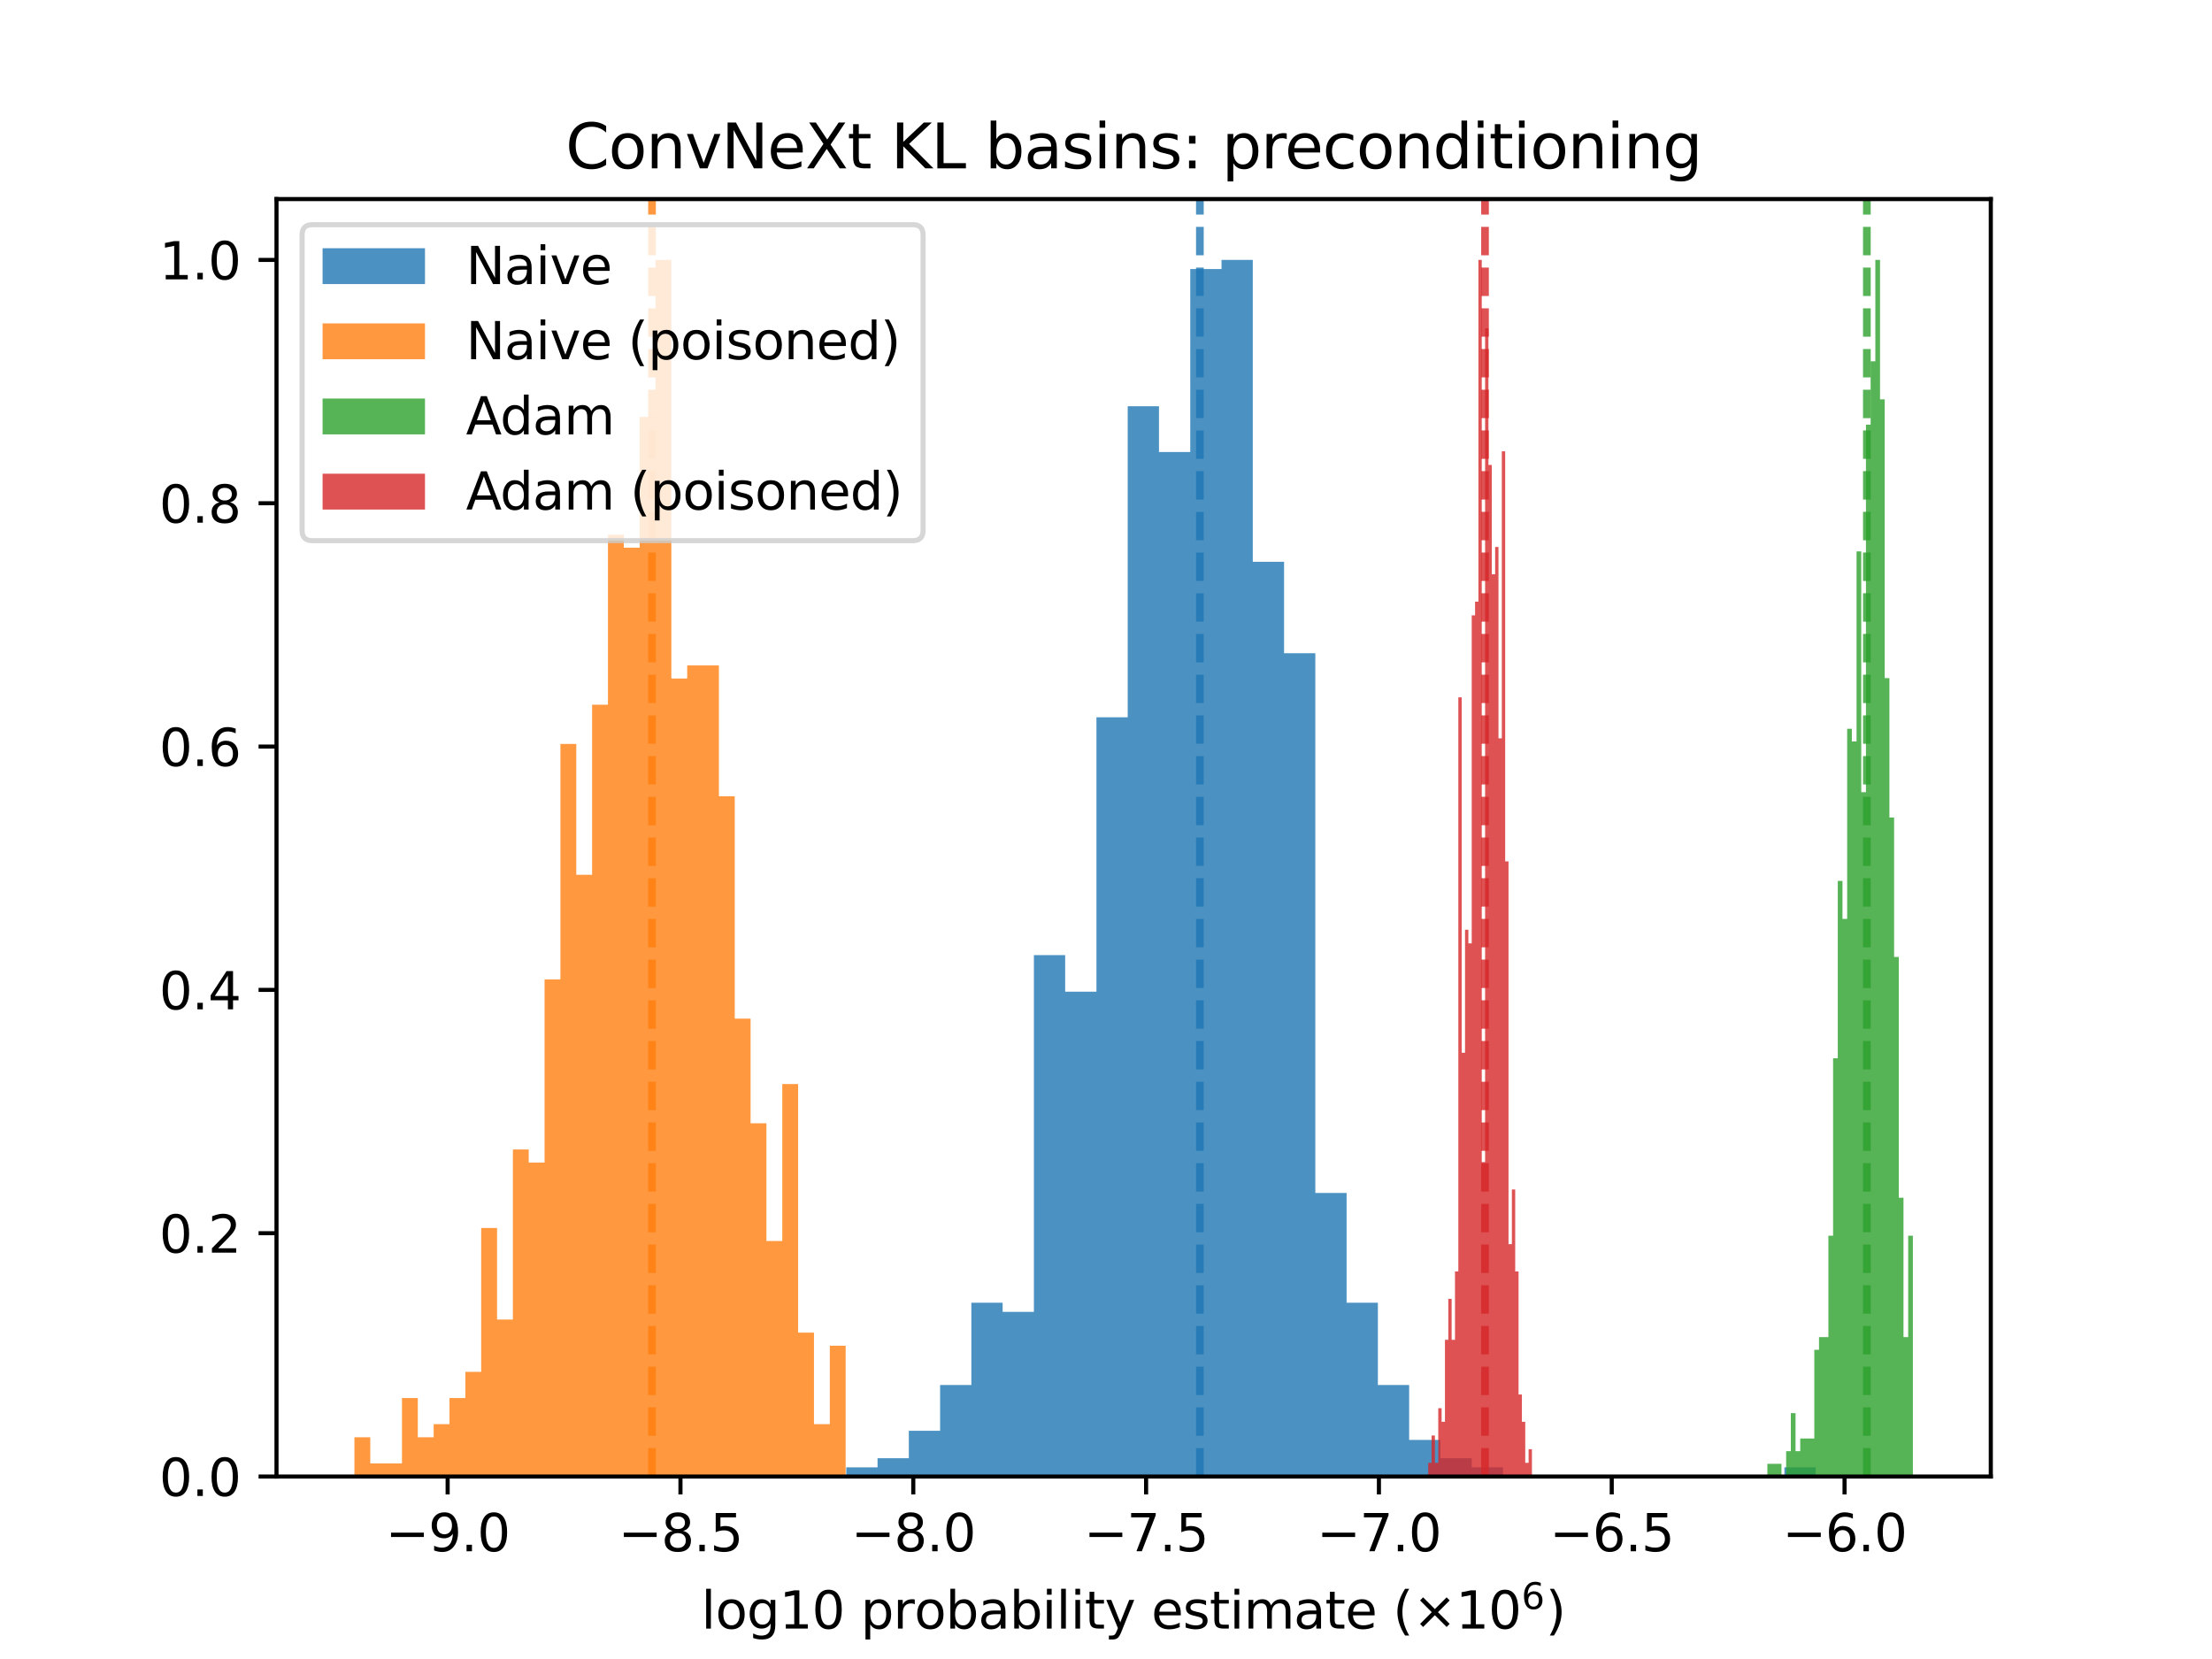 <?xml version="1.0" encoding="utf-8" standalone="no"?>
<!DOCTYPE svg PUBLIC "-//W3C//DTD SVG 1.1//EN"
  "http://www.w3.org/Graphics/SVG/1.1/DTD/svg11.dtd">
<svg xmlns:xlink="http://www.w3.org/1999/xlink" width="432pt" height="324pt" viewBox="0 0 432 324" xmlns="http://www.w3.org/2000/svg" version="1.1">
 <defs>
  <style type="text/css">*{stroke-linejoin: round; stroke-linecap: butt}</style>
 </defs>
 <g id="figure_1">
  <g id="patch_1">
   <path d="M 0 324 
L 432 324 
L 432 0 
L 0 0 
z
" style="fill: #ffffff"/>
  </g>
  <g id="axes_1">
   <g id="patch_2">
    <path d="M 54 288.36 
L 388.8 288.36 
L 388.8 38.88 
L 54 38.88 
z
" style="fill: #ffffff"/>
   </g>
   <g id="patch_3">
    <path d="M 165.276 288.36 
L 165.276 286.574 
L 171.383 286.574 
L 171.383 284.787 
L 177.491 284.787 
L 177.491 279.428 
L 183.598 279.428 
L 183.598 270.495 
L 189.705 270.495 
L 189.705 254.417 
L 195.812 254.417 
L 195.812 256.204 
L 201.919 256.204 
L 201.919 186.531 
L 208.026 186.531 
L 208.026 193.677 
L 214.133 193.677 
L 214.133 140.083 
L 220.24 140.083 
L 220.24 79.343 
L 226.347 79.343 
L 226.347 88.276 
L 232.454 88.276 
L 232.454 52.546 
L 238.561 52.546 
L 238.561 50.76 
L 244.668 50.76 
L 244.668 109.713 
L 250.775 109.713 
L 250.775 127.578 
L 256.882 127.578 
L 256.882 232.98 
L 262.989 232.98 
L 262.989 254.417 
L 269.097 254.417 
L 269.097 270.495 
L 275.204 270.495 
L 275.204 281.214 
L 281.311 281.214 
L 281.311 284.787 
L 287.418 284.787 
L 287.418 286.574 
L 293.525 286.574 
L 293.525 288.36 
L 299.632 288.36 
L 299.632 288.36 
L 305.739 288.36 
L 305.739 288.36 
L 311.846 288.36 
L 311.846 288.36 
L 317.953 288.36 
L 317.953 288.36 
L 324.06 288.36 
L 324.06 288.36 
L 330.167 288.36 
L 330.167 288.36 
L 336.274 288.36 
L 336.274 288.36 
L 342.381 288.36 
L 342.381 288.36 
L 348.489 288.36 
L 348.489 286.574 
L 354.596 286.574 
L 354.596 288.36 
" clip-path="url(#p106c6d17fe)" style="fill: #1f77b4; opacity: 0.8"/>
   </g>
   <g id="patch_4">
    <path d="M 69.218 288.36 
L 69.218 280.695 
L 72.313 280.695 
L 72.313 285.805 
L 75.408 285.805 
L 75.408 285.805 
L 78.502 285.805 
L 78.502 273.031 
L 81.597 273.031 
L 81.597 280.695 
L 84.692 280.695 
L 84.692 278.141 
L 87.787 278.141 
L 87.787 273.031 
L 90.881 273.031 
L 90.881 267.921 
L 93.976 267.921 
L 93.976 239.818 
L 97.071 239.818 
L 97.071 257.702 
L 100.166 257.702 
L 100.166 224.489 
L 103.26 224.489 
L 103.26 227.044 
L 106.355 227.044 
L 106.355 191.276 
L 109.45 191.276 
L 109.45 145.289 
L 112.545 145.289 
L 112.545 170.837 
L 115.639 170.837 
L 115.639 137.625 
L 118.734 137.625 
L 118.734 104.412 
L 121.829 104.412 
L 121.829 106.966 
L 124.924 106.966 
L 124.924 81.418 
L 128.018 81.418 
L 128.018 50.76 
L 131.113 50.76 
L 131.113 132.515 
L 134.208 132.515 
L 134.208 129.96 
L 137.303 129.96 
L 137.303 129.96 
L 140.397 129.96 
L 140.397 155.508 
L 143.492 155.508 
L 143.492 198.941 
L 146.587 198.941 
L 146.587 219.379 
L 149.682 219.379 
L 149.682 242.373 
L 152.776 242.373 
L 152.776 211.715 
L 155.871 211.715 
L 155.871 260.257 
L 158.966 260.257 
L 158.966 278.141 
L 162.061 278.141 
L 162.061 262.812 
L 165.155 262.812 
L 165.155 288.36 
" clip-path="url(#p106c6d17fe)" style="fill: #ff7f0e; opacity: 0.8"/>
   </g>
   <g id="patch_5">
    <path d="M 345.166 288.36 
L 345.166 285.885 
L 346.083 285.885 
L 346.083 285.885 
L 347 285.885 
L 347 285.885 
L 347.916 285.885 
L 347.916 288.36 
L 348.833 288.36 
L 348.833 283.41 
L 349.749 283.41 
L 349.749 275.985 
L 350.666 275.985 
L 350.666 283.41 
L 351.583 283.41 
L 351.583 280.935 
L 352.499 280.935 
L 352.499 280.935 
L 353.416 280.935 
L 353.416 280.935 
L 354.333 280.935 
L 354.333 263.61 
L 355.249 263.61 
L 355.249 261.135 
L 356.166 261.135 
L 356.166 261.135 
L 357.082 261.135 
L 357.082 241.335 
L 357.999 241.335 
L 357.999 206.685 
L 358.916 206.685 
L 358.916 172.035 
L 359.832 172.035 
L 359.832 179.46 
L 360.749 179.46 
L 360.749 142.335 
L 361.666 142.335 
L 361.666 144.81 
L 362.582 144.81 
L 362.582 107.685 
L 363.499 107.685 
L 363.499 154.71 
L 364.416 154.71 
L 364.416 82.935 
L 365.332 82.935 
L 365.332 70.56 
L 366.249 70.56 
L 366.249 50.76 
L 367.165 50.76 
L 367.165 77.985 
L 368.082 77.985 
L 368.082 132.435 
L 368.999 132.435 
L 368.999 159.66 
L 369.915 159.66 
L 369.915 186.885 
L 370.832 186.885 
L 370.832 233.91 
L 371.749 233.91 
L 371.749 261.135 
L 372.665 261.135 
L 372.665 241.335 
L 373.582 241.335 
L 373.582 288.36 
" clip-path="url(#p106c6d17fe)" style="fill: #2ca02c; opacity: 0.8"/>
   </g>
   <g id="patch_6">
    <path d="M 278.93 288.36 
L 278.93 285.69 
L 279.584 285.69 
L 279.584 280.351 
L 280.237 280.351 
L 280.237 285.69 
L 280.89 285.69 
L 280.89 275.012 
L 281.544 275.012 
L 281.544 277.681 
L 282.197 277.681 
L 282.197 261.663 
L 282.851 261.663 
L 282.851 253.654 
L 283.504 253.654 
L 283.504 261.663 
L 284.157 261.663 
L 284.157 248.315 
L 284.811 248.315 
L 284.811 136.189 
L 285.464 136.189 
L 285.464 205.6 
L 286.118 205.6 
L 286.118 181.573 
L 286.771 181.573 
L 286.771 184.243 
L 287.424 184.243 
L 287.424 120.171 
L 288.078 120.171 
L 288.078 117.502 
L 288.731 117.502 
L 288.731 50.76 
L 289.385 50.76 
L 289.385 226.958 
L 290.038 226.958 
L 290.038 64.108 
L 290.691 64.108 
L 290.691 90.805 
L 291.345 90.805 
L 291.345 112.162 
L 291.998 112.162 
L 291.998 106.823 
L 292.651 106.823 
L 292.651 144.198 
L 293.305 144.198 
L 293.305 88.135 
L 293.958 88.135 
L 293.958 168.225 
L 294.612 168.225 
L 294.612 242.976 
L 295.265 242.976 
L 295.265 232.297 
L 295.918 232.297 
L 295.918 248.315 
L 296.572 248.315 
L 296.572 272.342 
L 297.225 272.342 
L 297.225 277.681 
L 297.879 277.681 
L 297.879 285.69 
L 298.532 285.69 
L 298.532 283.021 
L 299.185 283.021 
L 299.185 288.36 
" clip-path="url(#p106c6d17fe)" style="fill: #d62728; opacity: 0.8"/>
   </g>
   <g id="matplotlib.axis_1">
    <g id="xtick_1">
     <g id="line2d_1">
      <defs>
       <path id="m607373d91e" d="M 0 0 
L 0 3.5 
" style="stroke: #000000; stroke-width: 0.8"/>
      </defs>
      <g>
       <use xlink:href="#m607373d91e" x="87.424" y="288.36" style="stroke: #000000; stroke-width: 0.8"/>
      </g>
     </g>
     <g id="text_1">
      <!-- −9.0 -->
      <g transform="translate(75.282 302.958) scale(0.1 -0.1)">
       <defs>
        <path id="DejaVuSans-2212" d="M 678 2272 
L 4684 2272 
L 4684 1741 
L 678 1741 
L 678 2272 
z
" transform="scale(0.016)"/>
        <path id="DejaVuSans-39" d="M 703 97 
L 703 672 
Q 941 559 1184 500 
Q 1428 441 1663 441 
Q 2288 441 2617 861 
Q 2947 1281 2994 2138 
Q 2813 1869 2534 1725 
Q 2256 1581 1919 1581 
Q 1219 1581 811 2004 
Q 403 2428 403 3163 
Q 403 3881 828 4315 
Q 1253 4750 1959 4750 
Q 2769 4750 3195 4129 
Q 3622 3509 3622 2328 
Q 3622 1225 3098 567 
Q 2575 -91 1691 -91 
Q 1453 -91 1209 -44 
Q 966 3 703 97 
z
M 1959 2075 
Q 2384 2075 2632 2365 
Q 2881 2656 2881 3163 
Q 2881 3666 2632 3958 
Q 2384 4250 1959 4250 
Q 1534 4250 1286 3958 
Q 1038 3666 1038 3163 
Q 1038 2656 1286 2365 
Q 1534 2075 1959 2075 
z
" transform="scale(0.016)"/>
        <path id="DejaVuSans-2e" d="M 684 794 
L 1344 794 
L 1344 0 
L 684 0 
L 684 794 
z
" transform="scale(0.016)"/>
        <path id="DejaVuSans-30" d="M 2034 4250 
Q 1547 4250 1301 3770 
Q 1056 3291 1056 2328 
Q 1056 1369 1301 889 
Q 1547 409 2034 409 
Q 2525 409 2770 889 
Q 3016 1369 3016 2328 
Q 3016 3291 2770 3770 
Q 2525 4250 2034 4250 
z
M 2034 4750 
Q 2819 4750 3233 4129 
Q 3647 3509 3647 2328 
Q 3647 1150 3233 529 
Q 2819 -91 2034 -91 
Q 1250 -91 836 529 
Q 422 1150 422 2328 
Q 422 3509 836 4129 
Q 1250 4750 2034 4750 
z
" transform="scale(0.016)"/>
       </defs>
       <use xlink:href="#DejaVuSans-2212"/>
       <use xlink:href="#DejaVuSans-39" transform="translate(83.789 0)"/>
       <use xlink:href="#DejaVuSans-2e" transform="translate(147.412 0)"/>
       <use xlink:href="#DejaVuSans-30" transform="translate(179.199 0)"/>
      </g>
     </g>
    </g>
    <g id="xtick_2">
     <g id="line2d_2">
      <g>
       <use xlink:href="#m607373d91e" x="132.893" y="288.36" style="stroke: #000000; stroke-width: 0.8"/>
      </g>
     </g>
     <g id="text_2">
      <!-- −8.5 -->
      <g transform="translate(120.751 302.958) scale(0.1 -0.1)">
       <defs>
        <path id="DejaVuSans-38" d="M 2034 2216 
Q 1584 2216 1326 1975 
Q 1069 1734 1069 1313 
Q 1069 891 1326 650 
Q 1584 409 2034 409 
Q 2484 409 2743 651 
Q 3003 894 3003 1313 
Q 3003 1734 2745 1975 
Q 2488 2216 2034 2216 
z
M 1403 2484 
Q 997 2584 770 2862 
Q 544 3141 544 3541 
Q 544 4100 942 4425 
Q 1341 4750 2034 4750 
Q 2731 4750 3128 4425 
Q 3525 4100 3525 3541 
Q 3525 3141 3298 2862 
Q 3072 2584 2669 2484 
Q 3125 2378 3379 2068 
Q 3634 1759 3634 1313 
Q 3634 634 3220 271 
Q 2806 -91 2034 -91 
Q 1263 -91 848 271 
Q 434 634 434 1313 
Q 434 1759 690 2068 
Q 947 2378 1403 2484 
z
M 1172 3481 
Q 1172 3119 1398 2916 
Q 1625 2713 2034 2713 
Q 2441 2713 2670 2916 
Q 2900 3119 2900 3481 
Q 2900 3844 2670 4047 
Q 2441 4250 2034 4250 
Q 1625 4250 1398 4047 
Q 1172 3844 1172 3481 
z
" transform="scale(0.016)"/>
        <path id="DejaVuSans-35" d="M 691 4666 
L 3169 4666 
L 3169 4134 
L 1269 4134 
L 1269 2991 
Q 1406 3038 1543 3061 
Q 1681 3084 1819 3084 
Q 2600 3084 3056 2656 
Q 3513 2228 3513 1497 
Q 3513 744 3044 326 
Q 2575 -91 1722 -91 
Q 1428 -91 1123 -41 
Q 819 9 494 109 
L 494 744 
Q 775 591 1075 516 
Q 1375 441 1709 441 
Q 2250 441 2565 725 
Q 2881 1009 2881 1497 
Q 2881 1984 2565 2268 
Q 2250 2553 1709 2553 
Q 1456 2553 1204 2497 
Q 953 2441 691 2322 
L 691 4666 
z
" transform="scale(0.016)"/>
       </defs>
       <use xlink:href="#DejaVuSans-2212"/>
       <use xlink:href="#DejaVuSans-38" transform="translate(83.789 0)"/>
       <use xlink:href="#DejaVuSans-2e" transform="translate(147.412 0)"/>
       <use xlink:href="#DejaVuSans-35" transform="translate(179.199 0)"/>
      </g>
     </g>
    </g>
    <g id="xtick_3">
     <g id="line2d_3">
      <g>
       <use xlink:href="#m607373d91e" x="178.362" y="288.36" style="stroke: #000000; stroke-width: 0.8"/>
      </g>
     </g>
     <g id="text_3">
      <!-- −8.0 -->
      <g transform="translate(166.22 302.958) scale(0.1 -0.1)">
       <use xlink:href="#DejaVuSans-2212"/>
       <use xlink:href="#DejaVuSans-38" transform="translate(83.789 0)"/>
       <use xlink:href="#DejaVuSans-2e" transform="translate(147.412 0)"/>
       <use xlink:href="#DejaVuSans-30" transform="translate(179.199 0)"/>
      </g>
     </g>
    </g>
    <g id="xtick_4">
     <g id="line2d_4">
      <g>
       <use xlink:href="#m607373d91e" x="223.831" y="288.36" style="stroke: #000000; stroke-width: 0.8"/>
      </g>
     </g>
     <g id="text_4">
      <!-- −7.5 -->
      <g transform="translate(211.69 302.958) scale(0.1 -0.1)">
       <defs>
        <path id="DejaVuSans-37" d="M 525 4666 
L 3525 4666 
L 3525 4397 
L 1831 0 
L 1172 0 
L 2766 4134 
L 525 4134 
L 525 4666 
z
" transform="scale(0.016)"/>
       </defs>
       <use xlink:href="#DejaVuSans-2212"/>
       <use xlink:href="#DejaVuSans-37" transform="translate(83.789 0)"/>
       <use xlink:href="#DejaVuSans-2e" transform="translate(147.412 0)"/>
       <use xlink:href="#DejaVuSans-35" transform="translate(179.199 0)"/>
      </g>
     </g>
    </g>
    <g id="xtick_5">
     <g id="line2d_5">
      <g>
       <use xlink:href="#m607373d91e" x="269.3" y="288.36" style="stroke: #000000; stroke-width: 0.8"/>
      </g>
     </g>
     <g id="text_5">
      <!-- −7.0 -->
      <g transform="translate(257.159 302.958) scale(0.1 -0.1)">
       <use xlink:href="#DejaVuSans-2212"/>
       <use xlink:href="#DejaVuSans-37" transform="translate(83.789 0)"/>
       <use xlink:href="#DejaVuSans-2e" transform="translate(147.412 0)"/>
       <use xlink:href="#DejaVuSans-30" transform="translate(179.199 0)"/>
      </g>
     </g>
    </g>
    <g id="xtick_6">
     <g id="line2d_6">
      <g>
       <use xlink:href="#m607373d91e" x="314.769" y="288.36" style="stroke: #000000; stroke-width: 0.8"/>
      </g>
     </g>
     <g id="text_6">
      <!-- −6.5 -->
      <g transform="translate(302.628 302.958) scale(0.1 -0.1)">
       <defs>
        <path id="DejaVuSans-36" d="M 2113 2584 
Q 1688 2584 1439 2293 
Q 1191 2003 1191 1497 
Q 1191 994 1439 701 
Q 1688 409 2113 409 
Q 2538 409 2786 701 
Q 3034 994 3034 1497 
Q 3034 2003 2786 2293 
Q 2538 2584 2113 2584 
z
M 3366 4563 
L 3366 3988 
Q 3128 4100 2886 4159 
Q 2644 4219 2406 4219 
Q 1781 4219 1451 3797 
Q 1122 3375 1075 2522 
Q 1259 2794 1537 2939 
Q 1816 3084 2150 3084 
Q 2853 3084 3261 2657 
Q 3669 2231 3669 1497 
Q 3669 778 3244 343 
Q 2819 -91 2113 -91 
Q 1303 -91 875 529 
Q 447 1150 447 2328 
Q 447 3434 972 4092 
Q 1497 4750 2381 4750 
Q 2619 4750 2861 4703 
Q 3103 4656 3366 4563 
z
" transform="scale(0.016)"/>
       </defs>
       <use xlink:href="#DejaVuSans-2212"/>
       <use xlink:href="#DejaVuSans-36" transform="translate(83.789 0)"/>
       <use xlink:href="#DejaVuSans-2e" transform="translate(147.412 0)"/>
       <use xlink:href="#DejaVuSans-35" transform="translate(179.199 0)"/>
      </g>
     </g>
    </g>
    <g id="xtick_7">
     <g id="line2d_7">
      <g>
       <use xlink:href="#m607373d91e" x="360.238" y="288.36" style="stroke: #000000; stroke-width: 0.8"/>
      </g>
     </g>
     <g id="text_7">
      <!-- −6.0 -->
      <g transform="translate(348.097 302.958) scale(0.1 -0.1)">
       <use xlink:href="#DejaVuSans-2212"/>
       <use xlink:href="#DejaVuSans-36" transform="translate(83.789 0)"/>
       <use xlink:href="#DejaVuSans-2e" transform="translate(147.412 0)"/>
       <use xlink:href="#DejaVuSans-30" transform="translate(179.199 0)"/>
      </g>
     </g>
    </g>
    <g id="text_8">
     <!-- log10 probability estimate ($\times 10^{6}$) -->
     <g transform="translate(136.95 318.138) scale(0.1 -0.1)">
      <defs>
       <path id="DejaVuSans-6c" d="M 603 4863 
L 1178 4863 
L 1178 0 
L 603 0 
L 603 4863 
z
" transform="scale(0.016)"/>
       <path id="DejaVuSans-6f" d="M 1959 3097 
Q 1497 3097 1228 2736 
Q 959 2375 959 1747 
Q 959 1119 1226 758 
Q 1494 397 1959 397 
Q 2419 397 2687 759 
Q 2956 1122 2956 1747 
Q 2956 2369 2687 2733 
Q 2419 3097 1959 3097 
z
M 1959 3584 
Q 2709 3584 3137 3096 
Q 3566 2609 3566 1747 
Q 3566 888 3137 398 
Q 2709 -91 1959 -91 
Q 1206 -91 779 398 
Q 353 888 353 1747 
Q 353 2609 779 3096 
Q 1206 3584 1959 3584 
z
" transform="scale(0.016)"/>
       <path id="DejaVuSans-67" d="M 2906 1791 
Q 2906 2416 2648 2759 
Q 2391 3103 1925 3103 
Q 1463 3103 1205 2759 
Q 947 2416 947 1791 
Q 947 1169 1205 825 
Q 1463 481 1925 481 
Q 2391 481 2648 825 
Q 2906 1169 2906 1791 
z
M 3481 434 
Q 3481 -459 3084 -895 
Q 2688 -1331 1869 -1331 
Q 1566 -1331 1297 -1286 
Q 1028 -1241 775 -1147 
L 775 -588 
Q 1028 -725 1275 -790 
Q 1522 -856 1778 -856 
Q 2344 -856 2625 -561 
Q 2906 -266 2906 331 
L 2906 616 
Q 2728 306 2450 153 
Q 2172 0 1784 0 
Q 1141 0 747 490 
Q 353 981 353 1791 
Q 353 2603 747 3093 
Q 1141 3584 1784 3584 
Q 2172 3584 2450 3431 
Q 2728 3278 2906 2969 
L 2906 3500 
L 3481 3500 
L 3481 434 
z
" transform="scale(0.016)"/>
       <path id="DejaVuSans-31" d="M 794 531 
L 1825 531 
L 1825 4091 
L 703 3866 
L 703 4441 
L 1819 4666 
L 2450 4666 
L 2450 531 
L 3481 531 
L 3481 0 
L 794 0 
L 794 531 
z
" transform="scale(0.016)"/>
       <path id="DejaVuSans-20" transform="scale(0.016)"/>
       <path id="DejaVuSans-70" d="M 1159 525 
L 1159 -1331 
L 581 -1331 
L 581 3500 
L 1159 3500 
L 1159 2969 
Q 1341 3281 1617 3432 
Q 1894 3584 2278 3584 
Q 2916 3584 3314 3078 
Q 3713 2572 3713 1747 
Q 3713 922 3314 415 
Q 2916 -91 2278 -91 
Q 1894 -91 1617 61 
Q 1341 213 1159 525 
z
M 3116 1747 
Q 3116 2381 2855 2742 
Q 2594 3103 2138 3103 
Q 1681 3103 1420 2742 
Q 1159 2381 1159 1747 
Q 1159 1113 1420 752 
Q 1681 391 2138 391 
Q 2594 391 2855 752 
Q 3116 1113 3116 1747 
z
" transform="scale(0.016)"/>
       <path id="DejaVuSans-72" d="M 2631 2963 
Q 2534 3019 2420 3045 
Q 2306 3072 2169 3072 
Q 1681 3072 1420 2755 
Q 1159 2438 1159 1844 
L 1159 0 
L 581 0 
L 581 3500 
L 1159 3500 
L 1159 2956 
Q 1341 3275 1631 3429 
Q 1922 3584 2338 3584 
Q 2397 3584 2469 3576 
Q 2541 3569 2628 3553 
L 2631 2963 
z
" transform="scale(0.016)"/>
       <path id="DejaVuSans-62" d="M 3116 1747 
Q 3116 2381 2855 2742 
Q 2594 3103 2138 3103 
Q 1681 3103 1420 2742 
Q 1159 2381 1159 1747 
Q 1159 1113 1420 752 
Q 1681 391 2138 391 
Q 2594 391 2855 752 
Q 3116 1113 3116 1747 
z
M 1159 2969 
Q 1341 3281 1617 3432 
Q 1894 3584 2278 3584 
Q 2916 3584 3314 3078 
Q 3713 2572 3713 1747 
Q 3713 922 3314 415 
Q 2916 -91 2278 -91 
Q 1894 -91 1617 61 
Q 1341 213 1159 525 
L 1159 0 
L 581 0 
L 581 4863 
L 1159 4863 
L 1159 2969 
z
" transform="scale(0.016)"/>
       <path id="DejaVuSans-61" d="M 2194 1759 
Q 1497 1759 1228 1600 
Q 959 1441 959 1056 
Q 959 750 1161 570 
Q 1363 391 1709 391 
Q 2188 391 2477 730 
Q 2766 1069 2766 1631 
L 2766 1759 
L 2194 1759 
z
M 3341 1997 
L 3341 0 
L 2766 0 
L 2766 531 
Q 2569 213 2275 61 
Q 1981 -91 1556 -91 
Q 1019 -91 701 211 
Q 384 513 384 1019 
Q 384 1609 779 1909 
Q 1175 2209 1959 2209 
L 2766 2209 
L 2766 2266 
Q 2766 2663 2505 2880 
Q 2244 3097 1772 3097 
Q 1472 3097 1187 3025 
Q 903 2953 641 2809 
L 641 3341 
Q 956 3463 1253 3523 
Q 1550 3584 1831 3584 
Q 2591 3584 2966 3190 
Q 3341 2797 3341 1997 
z
" transform="scale(0.016)"/>
       <path id="DejaVuSans-69" d="M 603 3500 
L 1178 3500 
L 1178 0 
L 603 0 
L 603 3500 
z
M 603 4863 
L 1178 4863 
L 1178 4134 
L 603 4134 
L 603 4863 
z
" transform="scale(0.016)"/>
       <path id="DejaVuSans-74" d="M 1172 4494 
L 1172 3500 
L 2356 3500 
L 2356 3053 
L 1172 3053 
L 1172 1153 
Q 1172 725 1289 603 
Q 1406 481 1766 481 
L 2356 481 
L 2356 0 
L 1766 0 
Q 1100 0 847 248 
Q 594 497 594 1153 
L 594 3053 
L 172 3053 
L 172 3500 
L 594 3500 
L 594 4494 
L 1172 4494 
z
" transform="scale(0.016)"/>
       <path id="DejaVuSans-79" d="M 2059 -325 
Q 1816 -950 1584 -1140 
Q 1353 -1331 966 -1331 
L 506 -1331 
L 506 -850 
L 844 -850 
Q 1081 -850 1212 -737 
Q 1344 -625 1503 -206 
L 1606 56 
L 191 3500 
L 800 3500 
L 1894 763 
L 2988 3500 
L 3597 3500 
L 2059 -325 
z
" transform="scale(0.016)"/>
       <path id="DejaVuSans-65" d="M 3597 1894 
L 3597 1613 
L 953 1613 
Q 991 1019 1311 708 
Q 1631 397 2203 397 
Q 2534 397 2845 478 
Q 3156 559 3463 722 
L 3463 178 
Q 3153 47 2828 -22 
Q 2503 -91 2169 -91 
Q 1331 -91 842 396 
Q 353 884 353 1716 
Q 353 2575 817 3079 
Q 1281 3584 2069 3584 
Q 2775 3584 3186 3129 
Q 3597 2675 3597 1894 
z
M 3022 2063 
Q 3016 2534 2758 2815 
Q 2500 3097 2075 3097 
Q 1594 3097 1305 2825 
Q 1016 2553 972 2059 
L 3022 2063 
z
" transform="scale(0.016)"/>
       <path id="DejaVuSans-73" d="M 2834 3397 
L 2834 2853 
Q 2591 2978 2328 3040 
Q 2066 3103 1784 3103 
Q 1356 3103 1142 2972 
Q 928 2841 928 2578 
Q 928 2378 1081 2264 
Q 1234 2150 1697 2047 
L 1894 2003 
Q 2506 1872 2764 1633 
Q 3022 1394 3022 966 
Q 3022 478 2636 193 
Q 2250 -91 1575 -91 
Q 1294 -91 989 -36 
Q 684 19 347 128 
L 347 722 
Q 666 556 975 473 
Q 1284 391 1588 391 
Q 1994 391 2212 530 
Q 2431 669 2431 922 
Q 2431 1156 2273 1281 
Q 2116 1406 1581 1522 
L 1381 1569 
Q 847 1681 609 1914 
Q 372 2147 372 2553 
Q 372 3047 722 3315 
Q 1072 3584 1716 3584 
Q 2034 3584 2315 3537 
Q 2597 3491 2834 3397 
z
" transform="scale(0.016)"/>
       <path id="DejaVuSans-6d" d="M 3328 2828 
Q 3544 3216 3844 3400 
Q 4144 3584 4550 3584 
Q 5097 3584 5394 3201 
Q 5691 2819 5691 2113 
L 5691 0 
L 5113 0 
L 5113 2094 
Q 5113 2597 4934 2840 
Q 4756 3084 4391 3084 
Q 3944 3084 3684 2787 
Q 3425 2491 3425 1978 
L 3425 0 
L 2847 0 
L 2847 2094 
Q 2847 2600 2669 2842 
Q 2491 3084 2119 3084 
Q 1678 3084 1418 2786 
Q 1159 2488 1159 1978 
L 1159 0 
L 581 0 
L 581 3500 
L 1159 3500 
L 1159 2956 
Q 1356 3278 1631 3431 
Q 1906 3584 2284 3584 
Q 2666 3584 2933 3390 
Q 3200 3197 3328 2828 
z
" transform="scale(0.016)"/>
       <path id="DejaVuSans-28" d="M 1984 4856 
Q 1566 4138 1362 3434 
Q 1159 2731 1159 2009 
Q 1159 1288 1364 580 
Q 1569 -128 1984 -844 
L 1484 -844 
Q 1016 -109 783 600 
Q 550 1309 550 2009 
Q 550 2706 781 3412 
Q 1013 4119 1484 4856 
L 1984 4856 
z
" transform="scale(0.016)"/>
       <path id="DejaVuSans-d7" d="M 4488 3438 
L 3059 2003 
L 4488 575 
L 4116 197 
L 2681 1631 
L 1247 197 
L 878 575 
L 2303 2003 
L 878 3438 
L 1247 3816 
L 2681 2381 
L 4116 3816 
L 4488 3438 
z
" transform="scale(0.016)"/>
       <path id="DejaVuSans-29" d="M 513 4856 
L 1013 4856 
Q 1481 4119 1714 3412 
Q 1947 2706 1947 2009 
Q 1947 1309 1714 600 
Q 1481 -109 1013 -844 
L 513 -844 
Q 928 -128 1133 580 
Q 1338 1288 1338 2009 
Q 1338 2731 1133 3434 
Q 928 4138 513 4856 
z
" transform="scale(0.016)"/>
      </defs>
      <use xlink:href="#DejaVuSans-6c" transform="translate(0 0.766)"/>
      <use xlink:href="#DejaVuSans-6f" transform="translate(27.783 0.766)"/>
      <use xlink:href="#DejaVuSans-67" transform="translate(88.965 0.766)"/>
      <use xlink:href="#DejaVuSans-31" transform="translate(152.441 0.766)"/>
      <use xlink:href="#DejaVuSans-30" transform="translate(216.064 0.766)"/>
      <use xlink:href="#DejaVuSans-20" transform="translate(279.688 0.766)"/>
      <use xlink:href="#DejaVuSans-70" transform="translate(311.475 0.766)"/>
      <use xlink:href="#DejaVuSans-72" transform="translate(374.951 0.766)"/>
      <use xlink:href="#DejaVuSans-6f" transform="translate(416.064 0.766)"/>
      <use xlink:href="#DejaVuSans-62" transform="translate(477.246 0.766)"/>
      <use xlink:href="#DejaVuSans-61" transform="translate(540.723 0.766)"/>
      <use xlink:href="#DejaVuSans-62" transform="translate(602.002 0.766)"/>
      <use xlink:href="#DejaVuSans-69" transform="translate(665.479 0.766)"/>
      <use xlink:href="#DejaVuSans-6c" transform="translate(693.262 0.766)"/>
      <use xlink:href="#DejaVuSans-69" transform="translate(721.045 0.766)"/>
      <use xlink:href="#DejaVuSans-74" transform="translate(748.828 0.766)"/>
      <use xlink:href="#DejaVuSans-79" transform="translate(788.037 0.766)"/>
      <use xlink:href="#DejaVuSans-20" transform="translate(847.217 0.766)"/>
      <use xlink:href="#DejaVuSans-65" transform="translate(879.004 0.766)"/>
      <use xlink:href="#DejaVuSans-73" transform="translate(940.527 0.766)"/>
      <use xlink:href="#DejaVuSans-74" transform="translate(992.627 0.766)"/>
      <use xlink:href="#DejaVuSans-69" transform="translate(1031.836 0.766)"/>
      <use xlink:href="#DejaVuSans-6d" transform="translate(1059.619 0.766)"/>
      <use xlink:href="#DejaVuSans-61" transform="translate(1157.031 0.766)"/>
      <use xlink:href="#DejaVuSans-74" transform="translate(1218.311 0.766)"/>
      <use xlink:href="#DejaVuSans-65" transform="translate(1257.52 0.766)"/>
      <use xlink:href="#DejaVuSans-20" transform="translate(1319.043 0.766)"/>
      <use xlink:href="#DejaVuSans-28" transform="translate(1350.83 0.766)"/>
      <use xlink:href="#DejaVuSans-d7" transform="translate(1389.844 0.766)"/>
      <use xlink:href="#DejaVuSans-31" transform="translate(1473.633 0.766)"/>
      <use xlink:href="#DejaVuSans-30" transform="translate(1537.256 0.766)"/>
      <use xlink:href="#DejaVuSans-36" transform="translate(1601.836 39.047) scale(0.7)"/>
      <use xlink:href="#DejaVuSans-29" transform="translate(1649.106 0.766)"/>
     </g>
    </g>
   </g>
   <g id="matplotlib.axis_2">
    <g id="ytick_1">
     <g id="line2d_8">
      <defs>
       <path id="mb389f92ea0" d="M 0 0 
L -3.5 0 
" style="stroke: #000000; stroke-width: 0.8"/>
      </defs>
      <g>
       <use xlink:href="#mb389f92ea0" x="54" y="288.36" style="stroke: #000000; stroke-width: 0.8"/>
      </g>
     </g>
     <g id="text_9">
      <!-- 0.0 -->
      <g transform="translate(31.097 292.159) scale(0.1 -0.1)">
       <use xlink:href="#DejaVuSans-30"/>
       <use xlink:href="#DejaVuSans-2e" transform="translate(63.623 0)"/>
       <use xlink:href="#DejaVuSans-30" transform="translate(95.41 0)"/>
      </g>
     </g>
    </g>
    <g id="ytick_2">
     <g id="line2d_9">
      <g>
       <use xlink:href="#mb389f92ea0" x="54" y="240.84" style="stroke: #000000; stroke-width: 0.8"/>
      </g>
     </g>
     <g id="text_10">
      <!-- 0.2 -->
      <g transform="translate(31.097 244.639) scale(0.1 -0.1)">
       <defs>
        <path id="DejaVuSans-32" d="M 1228 531 
L 3431 531 
L 3431 0 
L 469 0 
L 469 531 
Q 828 903 1448 1529 
Q 2069 2156 2228 2338 
Q 2531 2678 2651 2914 
Q 2772 3150 2772 3378 
Q 2772 3750 2511 3984 
Q 2250 4219 1831 4219 
Q 1534 4219 1204 4116 
Q 875 4013 500 3803 
L 500 4441 
Q 881 4594 1212 4672 
Q 1544 4750 1819 4750 
Q 2544 4750 2975 4387 
Q 3406 4025 3406 3419 
Q 3406 3131 3298 2873 
Q 3191 2616 2906 2266 
Q 2828 2175 2409 1742 
Q 1991 1309 1228 531 
z
" transform="scale(0.016)"/>
       </defs>
       <use xlink:href="#DejaVuSans-30"/>
       <use xlink:href="#DejaVuSans-2e" transform="translate(63.623 0)"/>
       <use xlink:href="#DejaVuSans-32" transform="translate(95.41 0)"/>
      </g>
     </g>
    </g>
    <g id="ytick_3">
     <g id="line2d_10">
      <g>
       <use xlink:href="#mb389f92ea0" x="54" y="193.32" style="stroke: #000000; stroke-width: 0.8"/>
      </g>
     </g>
     <g id="text_11">
      <!-- 0.4 -->
      <g transform="translate(31.097 197.119) scale(0.1 -0.1)">
       <defs>
        <path id="DejaVuSans-34" d="M 2419 4116 
L 825 1625 
L 2419 1625 
L 2419 4116 
z
M 2253 4666 
L 3047 4666 
L 3047 1625 
L 3713 1625 
L 3713 1100 
L 3047 1100 
L 3047 0 
L 2419 0 
L 2419 1100 
L 313 1100 
L 313 1709 
L 2253 4666 
z
" transform="scale(0.016)"/>
       </defs>
       <use xlink:href="#DejaVuSans-30"/>
       <use xlink:href="#DejaVuSans-2e" transform="translate(63.623 0)"/>
       <use xlink:href="#DejaVuSans-34" transform="translate(95.41 0)"/>
      </g>
     </g>
    </g>
    <g id="ytick_4">
     <g id="line2d_11">
      <g>
       <use xlink:href="#mb389f92ea0" x="54" y="145.8" style="stroke: #000000; stroke-width: 0.8"/>
      </g>
     </g>
     <g id="text_12">
      <!-- 0.6 -->
      <g transform="translate(31.097 149.599) scale(0.1 -0.1)">
       <use xlink:href="#DejaVuSans-30"/>
       <use xlink:href="#DejaVuSans-2e" transform="translate(63.623 0)"/>
       <use xlink:href="#DejaVuSans-36" transform="translate(95.41 0)"/>
      </g>
     </g>
    </g>
    <g id="ytick_5">
     <g id="line2d_12">
      <g>
       <use xlink:href="#mb389f92ea0" x="54" y="98.28" style="stroke: #000000; stroke-width: 0.8"/>
      </g>
     </g>
     <g id="text_13">
      <!-- 0.8 -->
      <g transform="translate(31.097 102.079) scale(0.1 -0.1)">
       <use xlink:href="#DejaVuSans-30"/>
       <use xlink:href="#DejaVuSans-2e" transform="translate(63.623 0)"/>
       <use xlink:href="#DejaVuSans-38" transform="translate(95.41 0)"/>
      </g>
     </g>
    </g>
    <g id="ytick_6">
     <g id="line2d_13">
      <g>
       <use xlink:href="#mb389f92ea0" x="54" y="50.76" style="stroke: #000000; stroke-width: 0.8"/>
      </g>
     </g>
     <g id="text_14">
      <!-- 1.0 -->
      <g transform="translate(31.097 54.559) scale(0.1 -0.1)">
       <use xlink:href="#DejaVuSans-31"/>
       <use xlink:href="#DejaVuSans-2e" transform="translate(63.623 0)"/>
       <use xlink:href="#DejaVuSans-30" transform="translate(95.41 0)"/>
      </g>
     </g>
    </g>
   </g>
   <g id="line2d_14">
    <path d="M 234.336 288.36 
L 234.336 38.88 
" clip-path="url(#p106c6d17fe)" style="fill: none; stroke-dasharray: 5.55,2.4; stroke-dashoffset: 0; stroke: #1f77b4; stroke-opacity: 0.8; stroke-width: 1.5"/>
   </g>
   <g id="line2d_15">
    <path d="M 127.337 288.36 
L 127.337 38.88 
" clip-path="url(#p106c6d17fe)" style="fill: none; stroke-dasharray: 5.55,2.4; stroke-dashoffset: 0; stroke: #ff7f0e; stroke-opacity: 0.8; stroke-width: 1.5"/>
   </g>
   <g id="line2d_16">
    <path d="M 364.596 288.36 
L 364.596 38.88 
" clip-path="url(#p106c6d17fe)" style="fill: none; stroke-dasharray: 5.55,2.4; stroke-dashoffset: 0; stroke: #2ca02c; stroke-opacity: 0.8; stroke-width: 1.5"/>
   </g>
   <g id="line2d_17">
    <path d="M 290.022 288.36 
L 290.022 38.88 
" clip-path="url(#p106c6d17fe)" style="fill: none; stroke-dasharray: 5.55,2.4; stroke-dashoffset: 0; stroke: #d62728; stroke-opacity: 0.8; stroke-width: 1.5"/>
   </g>
   <g id="patch_7">
    <path d="M 54 288.36 
L 54 38.88 
" style="fill: none; stroke: #000000; stroke-width: 0.8; stroke-linejoin: miter; stroke-linecap: square"/>
   </g>
   <g id="patch_8">
    <path d="M 388.8 288.36 
L 388.8 38.88 
" style="fill: none; stroke: #000000; stroke-width: 0.8; stroke-linejoin: miter; stroke-linecap: square"/>
   </g>
   <g id="patch_9">
    <path d="M 54 288.36 
L 388.8 288.36 
" style="fill: none; stroke: #000000; stroke-width: 0.8; stroke-linejoin: miter; stroke-linecap: square"/>
   </g>
   <g id="patch_10">
    <path d="M 54 38.88 
L 388.8 38.88 
" style="fill: none; stroke: #000000; stroke-width: 0.8; stroke-linejoin: miter; stroke-linecap: square"/>
   </g>
   <g id="text_15">
    <!-- ConvNeXt KL basins: preconditioning -->
    <g transform="translate(110.464 32.88) scale(0.12 -0.12)">
     <defs>
      <path id="DejaVuSans-43" d="M 4122 4306 
L 4122 3641 
Q 3803 3938 3442 4084 
Q 3081 4231 2675 4231 
Q 1875 4231 1450 3742 
Q 1025 3253 1025 2328 
Q 1025 1406 1450 917 
Q 1875 428 2675 428 
Q 3081 428 3442 575 
Q 3803 722 4122 1019 
L 4122 359 
Q 3791 134 3420 21 
Q 3050 -91 2638 -91 
Q 1578 -91 968 557 
Q 359 1206 359 2328 
Q 359 3453 968 4101 
Q 1578 4750 2638 4750 
Q 3056 4750 3426 4639 
Q 3797 4528 4122 4306 
z
" transform="scale(0.016)"/>
      <path id="DejaVuSans-6e" d="M 3513 2113 
L 3513 0 
L 2938 0 
L 2938 2094 
Q 2938 2591 2744 2837 
Q 2550 3084 2163 3084 
Q 1697 3084 1428 2787 
Q 1159 2491 1159 1978 
L 1159 0 
L 581 0 
L 581 3500 
L 1159 3500 
L 1159 2956 
Q 1366 3272 1645 3428 
Q 1925 3584 2291 3584 
Q 2894 3584 3203 3211 
Q 3513 2838 3513 2113 
z
" transform="scale(0.016)"/>
      <path id="DejaVuSans-76" d="M 191 3500 
L 800 3500 
L 1894 563 
L 2988 3500 
L 3597 3500 
L 2284 0 
L 1503 0 
L 191 3500 
z
" transform="scale(0.016)"/>
      <path id="DejaVuSans-4e" d="M 628 4666 
L 1478 4666 
L 3547 763 
L 3547 4666 
L 4159 4666 
L 4159 0 
L 3309 0 
L 1241 3903 
L 1241 0 
L 628 0 
L 628 4666 
z
" transform="scale(0.016)"/>
      <path id="DejaVuSans-58" d="M 403 4666 
L 1081 4666 
L 2241 2931 
L 3406 4666 
L 4084 4666 
L 2584 2425 
L 4184 0 
L 3506 0 
L 2194 1984 
L 872 0 
L 191 0 
L 1856 2491 
L 403 4666 
z
" transform="scale(0.016)"/>
      <path id="DejaVuSans-4b" d="M 628 4666 
L 1259 4666 
L 1259 2694 
L 3353 4666 
L 4166 4666 
L 1850 2491 
L 4331 0 
L 3500 0 
L 1259 2247 
L 1259 0 
L 628 0 
L 628 4666 
z
" transform="scale(0.016)"/>
      <path id="DejaVuSans-4c" d="M 628 4666 
L 1259 4666 
L 1259 531 
L 3531 531 
L 3531 0 
L 628 0 
L 628 4666 
z
" transform="scale(0.016)"/>
      <path id="DejaVuSans-3a" d="M 750 794 
L 1409 794 
L 1409 0 
L 750 0 
L 750 794 
z
M 750 3309 
L 1409 3309 
L 1409 2516 
L 750 2516 
L 750 3309 
z
" transform="scale(0.016)"/>
      <path id="DejaVuSans-63" d="M 3122 3366 
L 3122 2828 
Q 2878 2963 2633 3030 
Q 2388 3097 2138 3097 
Q 1578 3097 1268 2742 
Q 959 2388 959 1747 
Q 959 1106 1268 751 
Q 1578 397 2138 397 
Q 2388 397 2633 464 
Q 2878 531 3122 666 
L 3122 134 
Q 2881 22 2623 -34 
Q 2366 -91 2075 -91 
Q 1284 -91 818 406 
Q 353 903 353 1747 
Q 353 2603 823 3093 
Q 1294 3584 2113 3584 
Q 2378 3584 2631 3529 
Q 2884 3475 3122 3366 
z
" transform="scale(0.016)"/>
      <path id="DejaVuSans-64" d="M 2906 2969 
L 2906 4863 
L 3481 4863 
L 3481 0 
L 2906 0 
L 2906 525 
Q 2725 213 2448 61 
Q 2172 -91 1784 -91 
Q 1150 -91 751 415 
Q 353 922 353 1747 
Q 353 2572 751 3078 
Q 1150 3584 1784 3584 
Q 2172 3584 2448 3432 
Q 2725 3281 2906 2969 
z
M 947 1747 
Q 947 1113 1208 752 
Q 1469 391 1925 391 
Q 2381 391 2643 752 
Q 2906 1113 2906 1747 
Q 2906 2381 2643 2742 
Q 2381 3103 1925 3103 
Q 1469 3103 1208 2742 
Q 947 2381 947 1747 
z
" transform="scale(0.016)"/>
     </defs>
     <use xlink:href="#DejaVuSans-43"/>
     <use xlink:href="#DejaVuSans-6f" transform="translate(69.824 0)"/>
     <use xlink:href="#DejaVuSans-6e" transform="translate(131.006 0)"/>
     <use xlink:href="#DejaVuSans-76" transform="translate(194.385 0)"/>
     <use xlink:href="#DejaVuSans-4e" transform="translate(253.564 0)"/>
     <use xlink:href="#DejaVuSans-65" transform="translate(328.369 0)"/>
     <use xlink:href="#DejaVuSans-58" transform="translate(389.893 0)"/>
     <use xlink:href="#DejaVuSans-74" transform="translate(458.398 0)"/>
     <use xlink:href="#DejaVuSans-20" transform="translate(497.607 0)"/>
     <use xlink:href="#DejaVuSans-4b" transform="translate(529.395 0)"/>
     <use xlink:href="#DejaVuSans-4c" transform="translate(594.971 0)"/>
     <use xlink:href="#DejaVuSans-20" transform="translate(650.684 0)"/>
     <use xlink:href="#DejaVuSans-62" transform="translate(682.471 0)"/>
     <use xlink:href="#DejaVuSans-61" transform="translate(745.947 0)"/>
     <use xlink:href="#DejaVuSans-73" transform="translate(807.227 0)"/>
     <use xlink:href="#DejaVuSans-69" transform="translate(859.326 0)"/>
     <use xlink:href="#DejaVuSans-6e" transform="translate(887.109 0)"/>
     <use xlink:href="#DejaVuSans-73" transform="translate(950.488 0)"/>
     <use xlink:href="#DejaVuSans-3a" transform="translate(1002.588 0)"/>
     <use xlink:href="#DejaVuSans-20" transform="translate(1036.279 0)"/>
     <use xlink:href="#DejaVuSans-70" transform="translate(1068.066 0)"/>
     <use xlink:href="#DejaVuSans-72" transform="translate(1131.543 0)"/>
     <use xlink:href="#DejaVuSans-65" transform="translate(1170.406 0)"/>
     <use xlink:href="#DejaVuSans-63" transform="translate(1231.93 0)"/>
     <use xlink:href="#DejaVuSans-6f" transform="translate(1286.91 0)"/>
     <use xlink:href="#DejaVuSans-6e" transform="translate(1348.092 0)"/>
     <use xlink:href="#DejaVuSans-64" transform="translate(1411.471 0)"/>
     <use xlink:href="#DejaVuSans-69" transform="translate(1474.947 0)"/>
     <use xlink:href="#DejaVuSans-74" transform="translate(1502.73 0)"/>
     <use xlink:href="#DejaVuSans-69" transform="translate(1541.939 0)"/>
     <use xlink:href="#DejaVuSans-6f" transform="translate(1569.723 0)"/>
     <use xlink:href="#DejaVuSans-6e" transform="translate(1630.904 0)"/>
     <use xlink:href="#DejaVuSans-69" transform="translate(1694.283 0)"/>
     <use xlink:href="#DejaVuSans-6e" transform="translate(1722.066 0)"/>
     <use xlink:href="#DejaVuSans-67" transform="translate(1785.445 0)"/>
    </g>
   </g>
   <g id="legend_1">
    <g id="patch_11">
     <path d="M 61 105.593 
L 178.277 105.593 
Q 180.277 105.593 180.277 103.593 
L 180.277 45.88 
Q 180.277 43.88 178.277 43.88 
L 61 43.88 
Q 59 43.88 59 45.88 
L 59 103.593 
Q 59 105.593 61 105.593 
z
" style="fill: #ffffff; opacity: 0.8; stroke: #cccccc; stroke-linejoin: miter"/>
    </g>
    <g id="patch_12">
     <path d="M 63 55.478 
L 83 55.478 
L 83 48.478 
L 63 48.478 
z
" style="fill: #1f77b4; opacity: 0.8"/>
    </g>
    <g id="text_16">
     <!-- Naive -->
     <g transform="translate(91 55.478) scale(0.1 -0.1)">
      <use xlink:href="#DejaVuSans-4e"/>
      <use xlink:href="#DejaVuSans-61" transform="translate(74.805 0)"/>
      <use xlink:href="#DejaVuSans-69" transform="translate(136.084 0)"/>
      <use xlink:href="#DejaVuSans-76" transform="translate(163.867 0)"/>
      <use xlink:href="#DejaVuSans-65" transform="translate(223.047 0)"/>
     </g>
    </g>
    <g id="patch_13">
     <path d="M 63 70.157 
L 83 70.157 
L 83 63.157 
L 63 63.157 
z
" style="fill: #ff7f0e; opacity: 0.8"/>
    </g>
    <g id="text_17">
     <!-- Naive (poisoned) -->
     <g transform="translate(91 70.157) scale(0.1 -0.1)">
      <use xlink:href="#DejaVuSans-4e"/>
      <use xlink:href="#DejaVuSans-61" transform="translate(74.805 0)"/>
      <use xlink:href="#DejaVuSans-69" transform="translate(136.084 0)"/>
      <use xlink:href="#DejaVuSans-76" transform="translate(163.867 0)"/>
      <use xlink:href="#DejaVuSans-65" transform="translate(223.047 0)"/>
      <use xlink:href="#DejaVuSans-20" transform="translate(284.57 0)"/>
      <use xlink:href="#DejaVuSans-28" transform="translate(316.357 0)"/>
      <use xlink:href="#DejaVuSans-70" transform="translate(355.371 0)"/>
      <use xlink:href="#DejaVuSans-6f" transform="translate(418.848 0)"/>
      <use xlink:href="#DejaVuSans-69" transform="translate(480.029 0)"/>
      <use xlink:href="#DejaVuSans-73" transform="translate(507.812 0)"/>
      <use xlink:href="#DejaVuSans-6f" transform="translate(559.912 0)"/>
      <use xlink:href="#DejaVuSans-6e" transform="translate(621.094 0)"/>
      <use xlink:href="#DejaVuSans-65" transform="translate(684.473 0)"/>
      <use xlink:href="#DejaVuSans-64" transform="translate(745.996 0)"/>
      <use xlink:href="#DejaVuSans-29" transform="translate(809.473 0)"/>
     </g>
    </g>
    <g id="patch_14">
     <path d="M 63 84.835 
L 83 84.835 
L 83 77.835 
L 63 77.835 
z
" style="fill: #2ca02c; opacity: 0.8"/>
    </g>
    <g id="text_18">
     <!-- Adam -->
     <g transform="translate(91 84.835) scale(0.1 -0.1)">
      <defs>
       <path id="DejaVuSans-41" d="M 2188 4044 
L 1331 1722 
L 3047 1722 
L 2188 4044 
z
M 1831 4666 
L 2547 4666 
L 4325 0 
L 3669 0 
L 3244 1197 
L 1141 1197 
L 716 0 
L 50 0 
L 1831 4666 
z
" transform="scale(0.016)"/>
      </defs>
      <use xlink:href="#DejaVuSans-41"/>
      <use xlink:href="#DejaVuSans-64" transform="translate(66.658 0)"/>
      <use xlink:href="#DejaVuSans-61" transform="translate(130.135 0)"/>
      <use xlink:href="#DejaVuSans-6d" transform="translate(191.414 0)"/>
     </g>
    </g>
    <g id="patch_15">
     <path d="M 63 99.513 
L 83 99.513 
L 83 92.513 
L 63 92.513 
z
" style="fill: #d62728; opacity: 0.8"/>
    </g>
    <g id="text_19">
     <!-- Adam (poisoned) -->
     <g transform="translate(91 99.513) scale(0.1 -0.1)">
      <use xlink:href="#DejaVuSans-41"/>
      <use xlink:href="#DejaVuSans-64" transform="translate(66.658 0)"/>
      <use xlink:href="#DejaVuSans-61" transform="translate(130.135 0)"/>
      <use xlink:href="#DejaVuSans-6d" transform="translate(191.414 0)"/>
      <use xlink:href="#DejaVuSans-20" transform="translate(288.826 0)"/>
      <use xlink:href="#DejaVuSans-28" transform="translate(320.613 0)"/>
      <use xlink:href="#DejaVuSans-70" transform="translate(359.627 0)"/>
      <use xlink:href="#DejaVuSans-6f" transform="translate(423.104 0)"/>
      <use xlink:href="#DejaVuSans-69" transform="translate(484.285 0)"/>
      <use xlink:href="#DejaVuSans-73" transform="translate(512.068 0)"/>
      <use xlink:href="#DejaVuSans-6f" transform="translate(564.168 0)"/>
      <use xlink:href="#DejaVuSans-6e" transform="translate(625.35 0)"/>
      <use xlink:href="#DejaVuSans-65" transform="translate(688.729 0)"/>
      <use xlink:href="#DejaVuSans-64" transform="translate(750.252 0)"/>
      <use xlink:href="#DejaVuSans-29" transform="translate(813.729 0)"/>
     </g>
    </g>
   </g>
  </g>
 </g>
 <defs>
  <clipPath id="p106c6d17fe">
   <rect x="54" y="38.88" width="334.8" height="249.48"/>
  </clipPath>
 </defs>
</svg>
